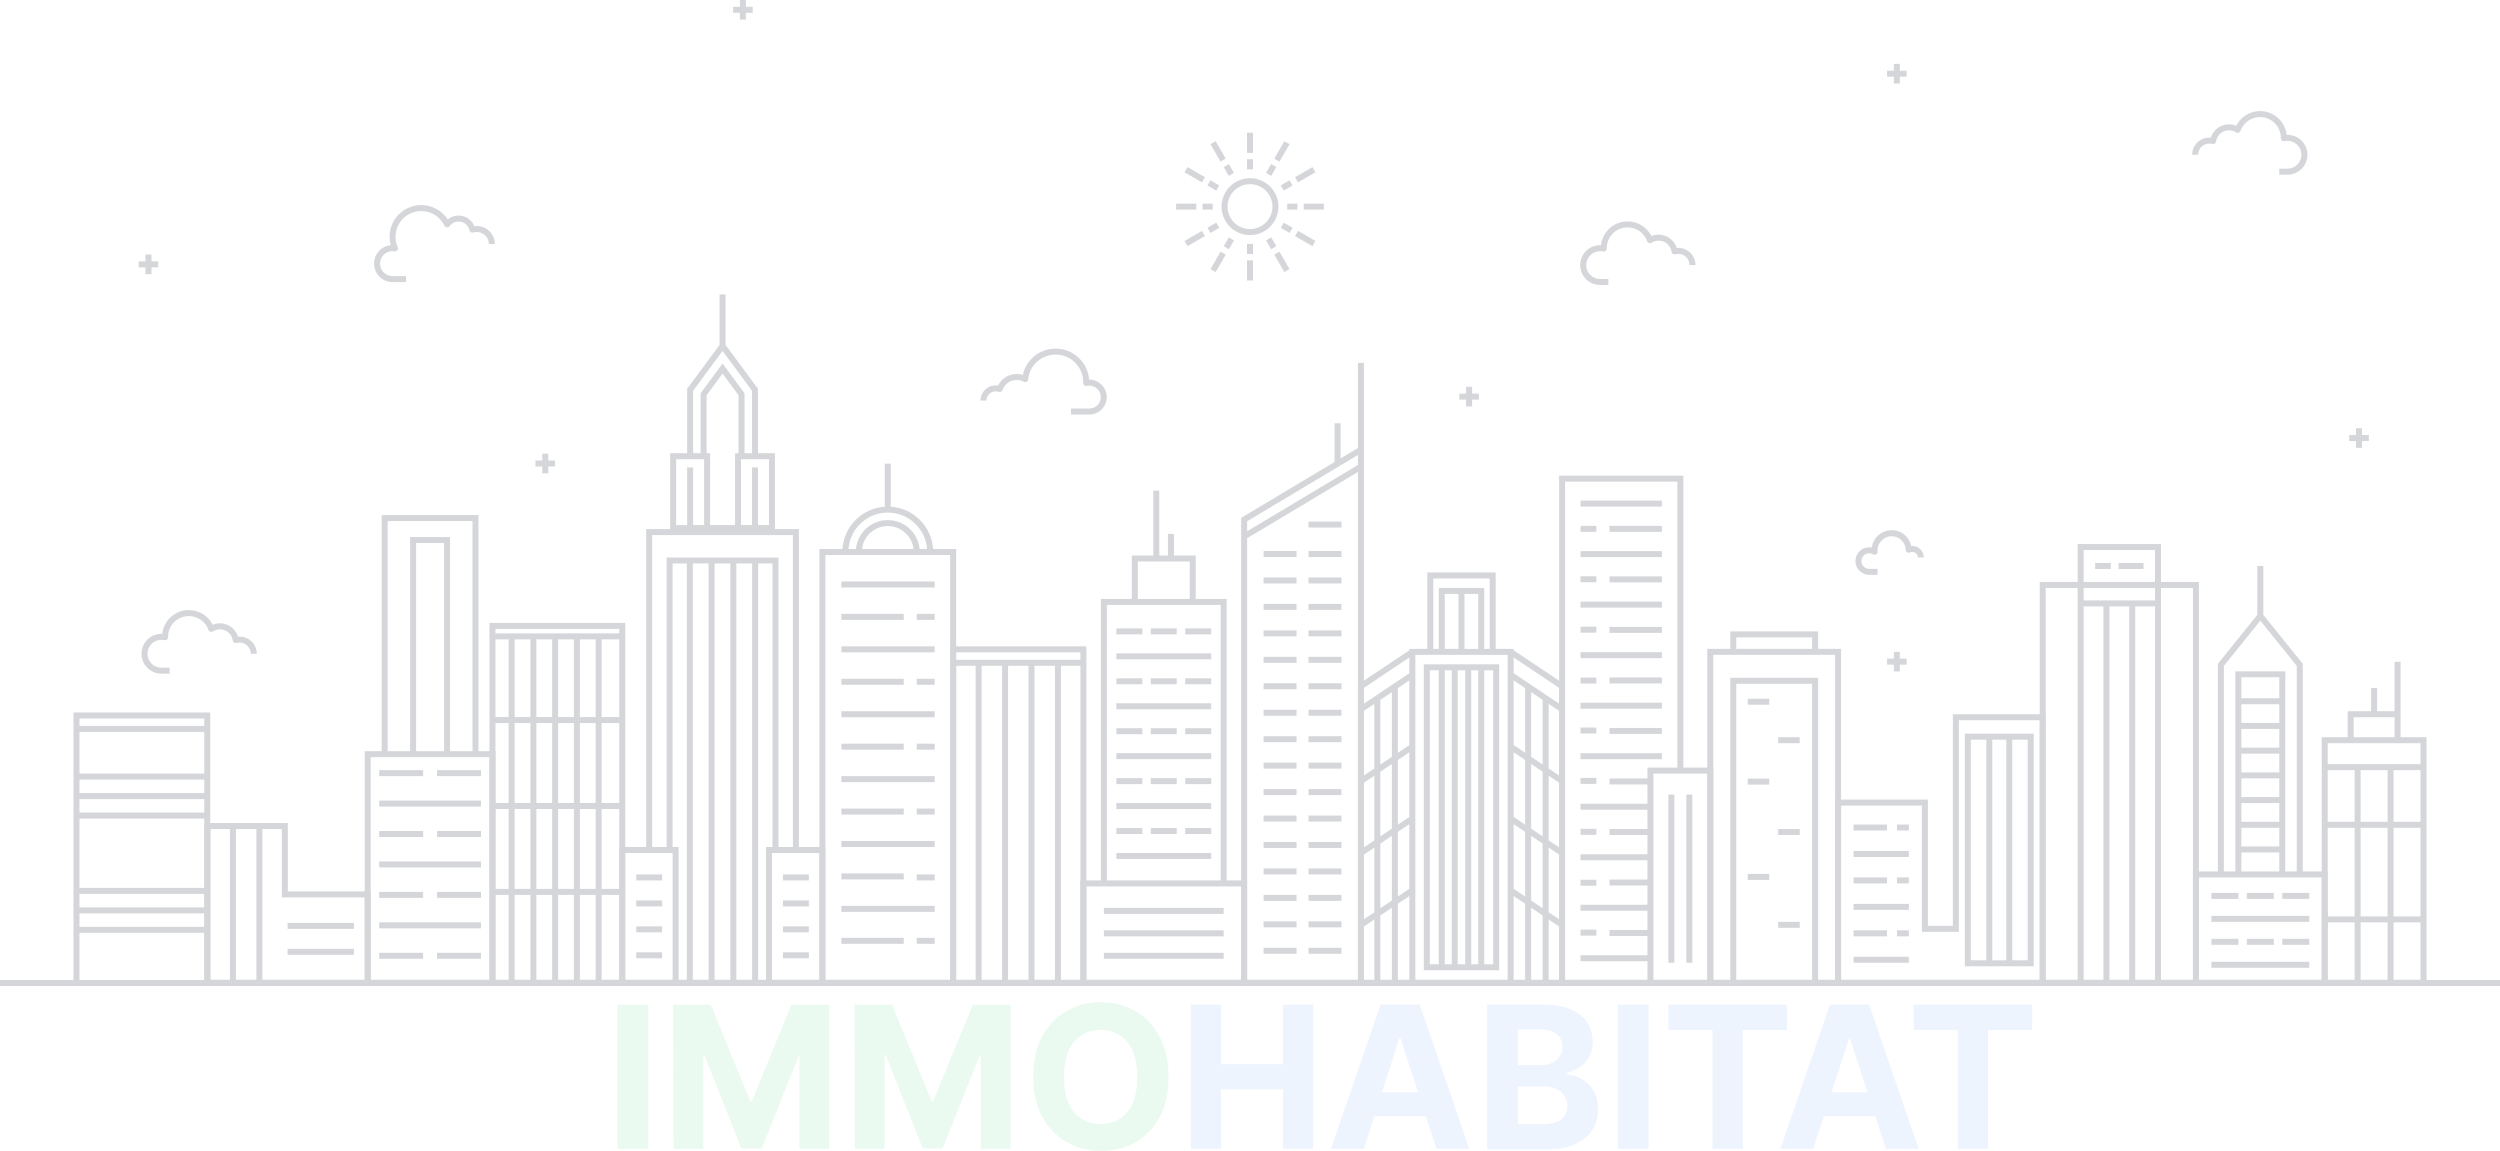 <?xml version="1.0" encoding="UTF-8"?>
<svg id="Calque_2" data-name="Calque 2" xmlns="http://www.w3.org/2000/svg" viewBox="0 0 5008.91 2305.81">
  <defs>
    <style>
      .cls-1 {
        fill: #182030;
      }

      .cls-2 {
        opacity: .4;
      }

      .cls-3 {
        fill: #22c55e;
      }

      .cls-3, .cls-4 {
        opacity: .2;
      }

      .cls-4 {
        fill: #3b82f6;
      }

      .cls-5 {
        opacity: .46;
      }
    </style>
  </defs>
  <g id="Cityscape">
    <g class="cls-5">
      <g>
        <path class="cls-3" d="m1298.85,2012.96v288.87h-61.55v-288.87h61.55Zm49.63,0h75.44l79.42,193.58h2.98l79.42-193.58h75.44v288.87h-59.56v-187.62h-.99l-74.45,186.63h-40.7l-74.45-187.62h-1.99v188.61h-59.56l-.99-288.87h0Zm363.33,0h75.44l79.42,193.58h2.98l79.42-193.58h75.44v288.87h-59.56v-187.62h-1.99l-74.45,186.63h-39.71l-74.45-187.62h-1.99v188.61h-59.56l-.99-288.87h0Zm629.37,144.93c0,31.77-5.96,58.57-17.87,80.41-11.91,21.84-27.8,38.72-48.64,50.63-20.85,11.91-43.68,16.88-68.5,16.88s-48.64-5.96-69.49-17.87c-20.85-11.91-36.73-28.79-48.64-50.63-11.91-21.84-17.87-48.64-17.87-80.41s5.96-58.57,17.87-80.41c11.91-21.84,27.8-38.72,48.64-50.63,20.85-11.91,43.68-17.87,69.49-17.87s48.64,5.96,68.5,17.87c20.85,11.91,36.73,28.79,48.64,50.63,11.91,22.83,17.87,49.63,17.87,81.4Zm-62.54,0c0-20.85-2.98-37.72-8.93-51.62-5.96-13.9-14.89-24.82-25.81-31.77s-23.82-10.92-38.72-10.92-27.8,3.97-38.72,10.92c-10.92,6.95-19.85,17.87-25.81,31.77-5.96,13.9-8.93,30.77-8.93,51.62s2.98,37.72,8.93,51.62c5.96,13.9,14.89,24.82,25.81,31.77,10.92,6.95,23.82,10.92,38.72,10.92s27.8-3.97,38.72-10.92,19.85-17.87,25.81-31.77,8.93-31.77,8.93-51.62Z"/>
        <path class="cls-4" d="m2385.86,2301.84v-288.87h60.55v119.12h124.09v-119.12h60.55v288.87h-60.55v-119.12h-124.09v119.12h-60.55Zm346.45,0h-65.52l99.27-288.87h78.42l99.27,288.87h-65.52l-72.47-222.36h-1.99l-71.47,222.36Zm-3.97-113.17h154.86v47.65h-154.86v-47.65Zm251.15,113.17v-288.87h115.15c20.85,0,38.72,2.98,53.61,9.93,14.89,6.95,24.82,14.89,31.77,25.81s10.92,23.82,10.92,38.72c0,10.92-1.99,20.85-6.95,29.78s-10.92,15.88-18.86,20.85c-7.94,4.96-16.88,8.93-26.8,11.91v2.98c10.92,0,20.85,3.97,30.77,8.93,9.93,5.96,17.87,13.9,23.82,23.82,5.96,9.93,8.93,22.83,8.93,36.73,0,14.89-3.97,28.79-10.92,40.7-7.94,11.91-18.86,21.84-33.75,28.79-14.89,6.95-32.76,10.92-54.6,10.92h-123.09v-.99h0Zm61.55-49.63h49.63c16.88,0,29.78-2.98,37.72-9.93,7.94-6.95,11.91-14.89,11.91-25.81,0-7.94-1.99-14.89-5.96-20.85-3.97-5.96-8.93-10.92-16.88-13.9-6.95-3.97-15.88-4.96-24.82-4.96h-51.62v75.44Zm0-118.13h45.66c7.94,0,15.88-.99,21.84-3.97,6.95-2.98,11.91-6.95,15.88-12.9,3.97-4.96,5.96-11.91,5.96-19.85,0-10.92-3.97-18.86-10.92-24.82-6.95-5.96-17.87-9.93-31.77-9.93h-46.66v71.47h0Zm262.07-121.11v288.87h-61.55v-288.87h61.55Zm39.71,50.63v-50.63h237.25v50.63h-88.35v238.25h-60.55v-238.25h-88.35Zm289.87,238.25h-65.52l99.27-288.87h78.42l99.27,288.87h-65.52l-72.47-222.36h-.99l-72.47,222.36Zm-3.97-113.17h154.86v47.65h-154.86v-47.65Zm205.49-125.08v-50.63h237.25v50.63h-88.35v238.25h-60.55v-238.25h-88.35Z"/>
      </g>
      <g class="cls-2">
        <g>
          <path class="cls-1" d="m147.2,1427.5v548h274v-548H147.2Zm12,402.5h250v27h-250v-27Zm0-12v-27h250v27h-250Zm0-39v-139h250v139h-250Zm0-151v-27h250v27h-250Zm0-39v-27h250v27h-250Zm0-39v-83.55h250v83.55h-250Zm250-110.5v14.95h-250v-14.95h250Zm-250,524v-94.5h250v94.5h-250Z"/>
          <g>
            <path class="cls-1" d="m576.7,1786v-137h-167v326h333v-189h-166Zm-155,177v-302h39v302h-39Zm51,0v-302h41v302h-41Zm258,0h-205v-302h39v137h166v165Z"/>
            <rect class="cls-1" x="576.2" y="1849.02" width="133.01" height="12"/>
            <rect class="cls-1" x="576.2" y="1901.02" width="133.01" height="12"/>
          </g>
          <g>
            <path class="cls-1" d="m958.7,1505v-473h-194v473h-34v470h262v-470h-34Zm-182-461h170v461h-45v-429h-80v429h-45v-461Zm113,461h-56v-417h56v417Zm91,458h-238v-446h238v446Z"/>
            <rect class="cls-1" x="759.7" y="1543" width="88" height="12"/>
            <rect class="cls-1" x="875.7" y="1543" width="88" height="12"/>
            <polygon class="cls-1" points="875.7 1604 759.7 1604 759.7 1616 875.7 1616 910.7 1616 963.7 1616 963.7 1604 910.7 1604 875.7 1604"/>
            <rect class="cls-1" x="759.7" y="1665" width="88" height="12"/>
            <rect class="cls-1" x="875.7" y="1665" width="88" height="12"/>
            <polygon class="cls-1" points="875.7 1726 759.7 1726 759.7 1738 875.7 1738 914.7 1738 963.7 1738 963.7 1726 914.7 1726 875.7 1726"/>
            <rect class="cls-1" x="759.7" y="1787" width="88" height="12"/>
            <rect class="cls-1" x="875.7" y="1787" width="88" height="12"/>
            <polygon class="cls-1" points="875.7 1848 759.7 1848 759.7 1860 875.7 1860 914.7 1860 963.7 1860 963.7 1848 914.7 1848 875.7 1848"/>
            <rect class="cls-1" x="759.7" y="1909" width="88" height="12"/>
            <rect class="cls-1" x="875.7" y="1909" width="88" height="12"/>
          </g>
          <path class="cls-1" d="m980.7,1248v727h272v-727h-272Zm12,12h248v9h-248v-9Zm0,188.69h26.42v160.16h-26.42v-160.16Zm70-167.69v155.69h-31.58v-155.69h31.58Zm43.58,339.84v160.16h-31.58v-160.16h31.58Zm-31.58-12v-160.16h31.58v160.16h-31.58Zm43.58,12h31.58v160.16h-31.58v-160.16Zm0-12v-160.16h31.58v160.16h-31.58Zm0-172.16v-155.69h31.58v155.69h-31.58Zm-12,0h-31.58v-155.69h31.58v155.69Zm-43.58,12v160.16h-31.58v-160.16h31.58Zm-70,172.16h26.42v160.16h-26.42v-160.16Zm38.42,0h31.58v160.16h-31.58v-160.16Zm31.58,172.16v170h-31.58v-170h31.58Zm12,0h31.58v170h-31.58v-170Zm43.58,0h31.58v170h-31.58v-170Zm43.58,0h31.58v170h-31.58v-170Zm0-12v-160.16h31.58v160.16h-31.58Zm43.58-160.16h35.27v160.16h-35.27v-160.16Zm0-12v-160.16h35.27v160.16h-35.27Zm-12,0h-31.58v-160.16h31.58v160.16Zm-31.58-172.16v-155.69h31.58v155.69h-31.58Zm-142.73-155.69v155.69h-26.42v-155.69h26.42Zm-26.42,512h26.42v170h-26.42v-170Zm212.73,170v-170h35.27v170h-35.27Zm35.27-526.31h-35.27v-155.69h35.27v155.69Z"/>
          <g>
            <rect class="cls-1" x="1274.7" y="1752" width="51.94" height="12"/>
            <rect class="cls-1" x="1274.7" y="1804" width="51.94" height="12"/>
            <rect class="cls-1" x="1274.7" y="1856" width="51.94" height="12"/>
            <rect class="cls-1" x="1274.7" y="1908" width="51.94" height="12"/>
            <path class="cls-1" d="m1600.67,1697v-637h-47.97v-152h-34v-128.98l-65-88v-101.02h-12v101.02l-65,88v128.98h-34v152h-48.03v637h-53.97v278h413v-278h-53.03Zm-184.97-789v-116.13l32-43.32,32,43.32v116.13h-7v144h-50v-144h-7Zm125,144h-22v-115.53h-12v115.53h-22v-132h56v132Zm-152-269.02l59-79.88,59,79.88v125.02h-15v-120.09l-44-59.57-44,59.57v120.09h-15v-125.02Zm-34,137.02h56v132h-22v-115.53h-12v115.53h-22v-132Zm-48.03,152h282v625h-28.97v-580h-224.06v580h-28.97v-625Zm113.03,57v834h-31.6v-834h31.6Zm12,0h31.6v834h-31.6v-834Zm43.6,0h31.6v834h-31.6v-834Zm-127.6,834h-95v-254h95v254Zm-.06-266v-568h28.46v834h-16.4v-266h-12.06Zm171.27,266v-834h28.79v568h-13v266h-15.79Zm122.79,0h-95v-254h95v254Z"/>
            <rect class="cls-1" x="1568.7" y="1752" width="51.94" height="12"/>
            <rect class="cls-1" x="1568.7" y="1804" width="51.94" height="12"/>
            <rect class="cls-1" x="1568.7" y="1856" width="51.94" height="12"/>
            <rect class="cls-1" x="1568.7" y="1908" width="51.94" height="12"/>
          </g>
          <g>
            <path class="cls-1" d="m1869.49,1100c-1.43-22.04-10.67-42.58-26.44-58.34-15.77-15.77-36.3-25.01-58.34-26.44v-86.22h-12v86.2c-45.41,2.97-81.83,39.39-84.8,84.8h-46.2v875h274v-875h-46.22Zm-90.78-73c21.1,0,40.93,8.22,55.86,23.14,13.5,13.5,21.49,31.02,22.9,49.86h-15.04c-3.04-32.49-30.44-58-63.71-58s-60.67,25.51-63.71,58h-15.04c3.08-40.77,37.21-73,78.75-73Zm51.64,73h-103.29c2.99-25.86,25-46,51.64-46s48.66,20.14,51.64,46Zm73.36,863h-250v-851h250v851Z"/>
            <rect class="cls-1" x="1685.7" y="1165" width="187" height="12"/>
            <rect class="cls-1" x="1685.7" y="1230" width="125" height="12"/>
            <rect class="cls-1" x="1685.7" y="1295" width="187" height="12"/>
            <rect class="cls-1" x="1685.7" y="1360" width="125" height="12"/>
            <rect class="cls-1" x="1685.7" y="1425" width="187" height="12"/>
            <rect class="cls-1" x="1685.7" y="1490" width="125" height="12"/>
            <rect class="cls-1" x="1685.7" y="1555" width="187" height="12"/>
            <rect class="cls-1" x="1685.7" y="1620" width="125" height="12"/>
            <rect class="cls-1" x="1685.7" y="1685" width="187" height="12"/>
            <rect class="cls-1" x="1685.7" y="1750" width="125" height="12"/>
            <rect class="cls-1" x="1685.7" y="1815" width="187" height="12"/>
            <rect class="cls-1" x="1685.7" y="1879" width="125" height="12"/>
            <rect class="cls-1" x="1836.7" y="1230" width="36" height="12"/>
            <rect class="cls-1" x="1836.7" y="1360" width="36" height="12"/>
            <rect class="cls-1" x="1836.7" y="1490" width="36" height="12"/>
            <rect class="cls-1" x="1836.7" y="1620" width="36" height="12"/>
            <rect class="cls-1" x="1836.7" y="1752" width="36" height="12"/>
            <rect class="cls-1" x="1836.7" y="1879" width="36" height="12"/>
          </g>
          <path class="cls-1" d="m1903.7,1295v680h273v-680h-273Zm12,12h249v15h-249v-15Zm92,27v629h-40.97v-629h40.97Zm12,0h40.97v629h-40.97v-629Zm52.97,0h40.97v629h-40.97v-629Zm-156.97,0h39.03v629h-39.03v-629Zm249,629h-39.06v-629h39.06v629Z"/>
          <g>
            <path class="cls-1" d="m2457.7,1764v-564h-62v-87h-43.62v-43.32h-12v43.32h-17.38v-130h-12v130h-43v87h-62v564h-41v211h334v-211h-41Zm-178-639h104v75h-104v-75Zm-62,87h228v552h-228v-552Zm269,751h-310v-187h310v187Z"/>
            <rect class="cls-1" x="2211.7" y="1819" width="240" height="12"/>
            <rect class="cls-1" x="2211.7" y="1864" width="240" height="12"/>
            <rect class="cls-1" x="2211.7" y="1909" width="240" height="12"/>
            <rect class="cls-1" x="2236.7" y="1259" width="52" height="12"/>
            <rect class="cls-1" x="2305.7" y="1259" width="52" height="12"/>
            <rect class="cls-1" x="2374.7" y="1259" width="52" height="12"/>
            <polygon class="cls-1" points="2374.7 1309 2357.7 1309 2305.7 1309 2236.7 1309 2236.7 1321 2305.7 1321 2357.7 1321 2374.7 1321 2395.7 1321 2426.7 1321 2426.7 1309 2395.7 1309 2374.7 1309"/>
            <rect class="cls-1" x="2236.7" y="1359" width="52" height="12"/>
            <rect class="cls-1" x="2305.7" y="1359" width="52" height="12"/>
            <rect class="cls-1" x="2374.7" y="1359" width="52" height="12"/>
            <polygon class="cls-1" points="2374.7 1409 2357.7 1409 2305.7 1409 2236.7 1409 2236.7 1421 2305.7 1421 2357.7 1421 2374.7 1421 2395.7 1421 2426.7 1421 2426.7 1409 2395.7 1409 2374.7 1409"/>
            <rect class="cls-1" x="2236.7" y="1459" width="52" height="12"/>
            <rect class="cls-1" x="2305.7" y="1459" width="52" height="12"/>
            <rect class="cls-1" x="2374.7" y="1459" width="52" height="12"/>
            <polygon class="cls-1" points="2374.7 1509 2357.7 1509 2305.7 1509 2236.7 1509 2236.7 1521 2305.7 1521 2357.7 1521 2374.7 1521 2395.7 1521 2426.7 1521 2426.7 1509 2395.7 1509 2374.7 1509"/>
            <rect class="cls-1" x="2236.7" y="1559" width="52" height="12"/>
            <rect class="cls-1" x="2305.7" y="1559" width="52" height="12"/>
            <rect class="cls-1" x="2374.7" y="1559" width="52" height="12"/>
            <polygon class="cls-1" points="2374.7 1609 2357.7 1609 2305.7 1609 2236.7 1609 2236.7 1621 2305.7 1621 2357.7 1621 2374.7 1621 2390.7 1621 2426.7 1621 2426.7 1609 2390.7 1609 2374.7 1609"/>
            <rect class="cls-1" x="2236.7" y="1659" width="52" height="12"/>
            <rect class="cls-1" x="2305.7" y="1659" width="52" height="12"/>
            <rect class="cls-1" x="2374.7" y="1659" width="52" height="12"/>
            <polygon class="cls-1" points="2374.7 1709 2357.7 1709 2305.7 1709 2236.7 1709 2236.7 1721 2305.7 1721 2357.7 1721 2374.7 1721 2392.7 1721 2426.7 1721 2426.7 1709 2392.7 1709 2374.7 1709"/>
          </g>
          <g>
            <path class="cls-1" d="m2720.7,727v170.6l-34.8,20.82v-70.42h-12v77.6l-187.2,112v937.4h246V727h-12Zm0,184.58v20.02l-222,132.82v-20.02l222-132.82Zm-222,1051.42v-884.6l222-132.82v1017.42h-222Z"/>
            <rect class="cls-1" x="2531.7" y="1104" width="66" height="12"/>
            <rect class="cls-1" x="2621.7" y="1104" width="66" height="12"/>
            <rect class="cls-1" x="2621.7" y="1045" width="66" height="12"/>
            <rect class="cls-1" x="2531.7" y="1157" width="66" height="12"/>
            <rect class="cls-1" x="2621.7" y="1157" width="66" height="12"/>
            <rect class="cls-1" x="2531.7" y="1210" width="66" height="12"/>
            <rect class="cls-1" x="2621.7" y="1210" width="66" height="12"/>
            <rect class="cls-1" x="2531.7" y="1263" width="66" height="12"/>
            <rect class="cls-1" x="2621.7" y="1263" width="66" height="12"/>
            <rect class="cls-1" x="2531.7" y="1316" width="66" height="12"/>
            <rect class="cls-1" x="2621.7" y="1316" width="66" height="12"/>
            <rect class="cls-1" x="2531.7" y="1369" width="66" height="12"/>
            <rect class="cls-1" x="2621.7" y="1369" width="66" height="12"/>
            <rect class="cls-1" x="2531.7" y="1422" width="66" height="12"/>
            <rect class="cls-1" x="2621.7" y="1422" width="66" height="12"/>
            <rect class="cls-1" x="2531.7" y="1475" width="66" height="12"/>
            <rect class="cls-1" x="2621.7" y="1475" width="66" height="12"/>
            <rect class="cls-1" x="2531.7" y="1528" width="66" height="12"/>
            <rect class="cls-1" x="2621.7" y="1528" width="66" height="12"/>
            <rect class="cls-1" x="2531.7" y="1581" width="66" height="12"/>
            <rect class="cls-1" x="2621.7" y="1581" width="66" height="12"/>
            <rect class="cls-1" x="2531.7" y="1634" width="66" height="12"/>
            <rect class="cls-1" x="2621.7" y="1634" width="66" height="12"/>
            <rect class="cls-1" x="2531.7" y="1687" width="66" height="12"/>
            <rect class="cls-1" x="2621.7" y="1687" width="66" height="12"/>
            <rect class="cls-1" x="2531.7" y="1740" width="66" height="12"/>
            <rect class="cls-1" x="2621.7" y="1740" width="66" height="12"/>
            <rect class="cls-1" x="2531.7" y="1793" width="66" height="12"/>
            <rect class="cls-1" x="2621.7" y="1793" width="66" height="12"/>
            <rect class="cls-1" x="2531.7" y="1846" width="66" height="12"/>
            <rect class="cls-1" x="2621.7" y="1846" width="66" height="12"/>
            <rect class="cls-1" x="2531.7" y="1899" width="66" height="12"/>
            <rect class="cls-1" x="2621.7" y="1899" width="66" height="12"/>
          </g>
          <g>
            <path class="cls-1" d="m3129.7,1375l3.34-4.98-100.34-67.22v-2.8h-36v-153h-137v153h-36v2.8l-100.34,67.22,3.34,4.98h-6v600h415v-600h-6Zm-62,429.24v-129.56l23.14,15.5v129.56l-23.14-15.5Zm23.14,29.95v128.81h-23.14v-144.31l23.14,15.5Zm0-302.44l-23.14-15.5v-129.56l23.36,15.65h-.22v129.41Zm-58.14-24.51l23,15.41v129.56l-23-15.41v-129.56Zm35,23.45l23.14,15.5v129.56l-23.14-15.5v-129.56Zm-12-151.69v129.21l-23-15.41v-129.56l23.52,15.76h-.52Zm-23,272.24l23,15.41v129.56l-23-15.41v-129.56Zm70.14,46.99l20.86,13.97v129.56l-20.86-13.97v-129.56Zm0-14.44v-129.56l20.86,13.97v129.56l-20.86-13.97Zm0-144v-129.56l20.86,13.97v129.56l-20.86-13.97Zm-70.14-190.99v-31.56l91,60.96v31.56l-91-60.96Zm-161-189.8h113v141h-11v-122h-91v122h-11v-141Zm23,141v-110h27.5v110h-27.5Zm39.5-110h27.5v110h-27.5v-110Zm-110.5,590.8l-23,15.41v-129.56l23-15.41v129.56Zm-58.14,38.95v-129.56l23.14-15.5v129.56l-23.14,15.5Zm23.14-1.06v144.31h-23.14v-128.81l23.14-15.5Zm-56-394.49l20.86-13.97v129.56l-20.86,13.97v-129.56Zm32.86,107.55v-129.41h-.22l23.36-15.65v129.56l-23.14,15.5Zm23.14-1.06v129.56l-23.14,15.5v-129.56l23.14-15.5Zm-56,37.51l20.86-13.97v129.56l-20.86,13.97v-129.56Zm0,144l20.86-13.97v129.56l-20.86,13.97v-129.56Zm91-75.4l-23,15.41v-129.56l23-15.41v129.56Zm0-144l-23,15.41v-129.21h-.52l23.52-15.76v129.56Zm0-144l-91,60.96v-31.56l91-60.96v31.56Zm-91,507.4l20.86-13.97v120.77h-20.86v-106.8Zm68,106.8v-152.35l23-15.41v167.76h-23Zm220,0h-185v-651h185v651Zm12-167.76l23,15.41v152.35h-23v-167.76Zm70.14,167.76v-120.77l20.86,13.97v106.8h-20.86Z"/>
            <path class="cls-1" d="m2947.7,1331h-95v613h151v-613h-56Zm-83,601v-589h18v589h-18Zm30,0v-589h14v589h-14Zm26,0v-589h15v589h-15Zm27,0v-589h14v589h-14Zm44-589v589h-18v-589h18Z"/>
          </g>
          <g>
            <path class="cls-1" d="m3372.7,1538v-585h-249v1022h309v-437h-60Zm-237,425v-998h225v573h-60v21.72h-76v12h76v38.61h-134v12h134v38.61h-76v12h76v38.61h-134v12h134v38.61h-76v12h76v38.61h-134v12h134v38.61h-76v12h76v38.61h-134v12h134v37h-165Zm285,0h-108v-413h108v413Z"/>
            <rect class="cls-1" x="3342.7" y="1592" width="12" height="337"/>
            <rect class="cls-1" x="3378.7" y="1592" width="12" height="337"/>
            <rect class="cls-1" x="3166.7" y="1003" width="163" height="12"/>
            <rect class="cls-1" x="3224.7" y="1053.61" width="105" height="12"/>
            <rect class="cls-1" x="3166.7" y="1104.22" width="163" height="12"/>
            <rect class="cls-1" x="3224.7" y="1154.83" width="105" height="12"/>
            <rect class="cls-1" x="3166.7" y="1205.44" width="163" height="12"/>
            <rect class="cls-1" x="3224.7" y="1256.06" width="105" height="12"/>
            <rect class="cls-1" x="3166.7" y="1306.67" width="163" height="12"/>
            <rect class="cls-1" x="3224.7" y="1357.28" width="105" height="12"/>
            <rect class="cls-1" x="3166.7" y="1407.89" width="163" height="12"/>
            <rect class="cls-1" x="3224.7" y="1458.5" width="105" height="12"/>
            <rect class="cls-1" x="3166.7" y="1509.11" width="163" height="12"/>
            <rect class="cls-1" x="3166.7" y="1053.61" width="31.74" height="12"/>
            <rect class="cls-1" x="3166.7" y="1154.61" width="31.74" height="12"/>
            <rect class="cls-1" x="3166.7" y="1255.61" width="31.74" height="12"/>
            <rect class="cls-1" x="3166.7" y="1357.61" width="31.74" height="12"/>
            <rect class="cls-1" x="3166.7" y="1457.61" width="31.74" height="12"/>
            <rect class="cls-1" x="3166.7" y="1558.61" width="31.74" height="12"/>
            <rect class="cls-1" x="3166.7" y="1660.61" width="31.74" height="12"/>
            <rect class="cls-1" x="3166.7" y="1762.61" width="31.74" height="12"/>
            <rect class="cls-1" x="3166.7" y="1862.61" width="31.74" height="12"/>
          </g>
          <g>
            <path class="cls-1" d="m3642.7,1300v-35h-176v35h-46v675h268v-675h-46Zm-164-23h152v23h-152v-23Zm0,686v-593h152v593h-152Zm198,0h-34v-605h-176v605h-34v-651h244v651Z"/>
            <rect class="cls-1" x="3501.7" y="1400" width="43.1" height="12"/>
            <rect class="cls-1" x="3562.7" y="1477" width="43.1" height="12"/>
            <rect class="cls-1" x="3562.7" y="1661" width="43.1" height="12"/>
            <rect class="cls-1" x="3562.7" y="1847" width="43.1" height="12"/>
            <rect class="cls-1" x="3501.7" y="1560" width="43.1" height="12"/>
            <rect class="cls-1" x="3501.7" y="1751" width="43.1" height="12"/>
          </g>
          <g>
            <path class="cls-1" d="m4031.7,1936h43v-466h-138v466h95Zm0-454h31v442h-31v-442Zm-40,0h28v442h-28v-442Zm-43,0h31v442h-31v-442Z"/>
            <rect class="cls-1" x="3713.7" y="1652" width="67" height="12"/>
            <rect class="cls-1" x="3713.7" y="1705" width="110.85" height="12"/>
            <rect class="cls-1" x="3713.7" y="1758" width="67" height="12"/>
            <rect class="cls-1" x="3713.7" y="1811" width="110.85" height="12"/>
            <rect class="cls-1" x="3713.7" y="1864" width="67" height="12"/>
            <rect class="cls-1" x="3713.7" y="1917" width="110.85" height="12"/>
            <rect class="cls-1" x="3800.77" y="1652" width="23.79" height="12"/>
            <rect class="cls-1" x="3800.77" y="1758" width="23.79" height="12"/>
            <rect class="cls-1" x="3800.77" y="1864" width="23.79" height="12"/>
            <path class="cls-1" d="m3912.7,1431v424h-50v-253h-186v373h422v-544h-186Zm174,532h-398v-349h162v253h74v-424h162v520Z"/>
          </g>
          <g>
            <path class="cls-1" d="m4329.7,1166v-76h-167v76h-76v809h319v-809h-76Zm-167,797h-64v-785h64v785Zm51.67,0h-39.67v-748h39.67v748Zm51.67,0h-39.67v-748h39.67v748Zm51.67,0h-39.67v-748h39.67v748Zm0-760h-143v-25h143v25Zm0-37h-143v-64h143v64Zm76,797h-64v-785h64v785Z"/>
            <rect class="cls-1" x="4197.75" y="1128" width="31.4" height="12"/>
            <rect class="cls-1" x="4244.75" y="1128" width="49.95" height="12"/>
          </g>
          <g>
            <path class="cls-1" d="m4613.7,1746v-416.12l-79-98v-97.88h-12v97.88l-79,98v416.12h-50v229h270v-229h-50Zm-158-411.88l73-90.56,73,90.56v411.88h-23v-389h.11v-12h-100.11v401h-23v-411.88Zm35,361.88v-37.5h76v37.5h-76Zm76,12v38h-76v-38h76Zm-76-61.5v-37.5h76v37.5h-76Zm0-49.5v-37.5h76v37.5h-76Zm0-49.5v-37.5h76v37.5h-76Zm0-49.5v-37.5h76v37.5h-76Zm0-49.5v-37.5h76v37.5h-76Zm0-49.5v-42h76v42h-76Zm161,564h-246v-205h246v205Z"/>
            <rect class="cls-1" x="4430.7" y="1789" width="54" height="12"/>
            <rect class="cls-1" x="4501.7" y="1789" width="54" height="12"/>
            <rect class="cls-1" x="4572.7" y="1789" width="54" height="12"/>
            <polygon class="cls-1" points="4572.7 1835 4555.7 1835 4501.7 1835 4430.7 1835 4430.7 1847 4501.7 1847 4555.7 1847 4572.7 1847 4591.7 1847 4626.7 1847 4626.7 1835 4591.7 1835 4572.7 1835"/>
            <rect class="cls-1" x="4430.7" y="1881" width="54" height="12"/>
            <rect class="cls-1" x="4501.7" y="1881" width="54" height="12"/>
            <rect class="cls-1" x="4572.7" y="1881" width="54" height="12"/>
            <polygon class="cls-1" points="4572.7 1927 4555.7 1927 4501.7 1927 4430.7 1927 4430.7 1939 4501.7 1939 4555.7 1939 4572.7 1939 4584.7 1939 4626.7 1939 4626.7 1927 4584.7 1927 4572.7 1927"/>
          </g>
          <path class="cls-1" d="m4809.7,1477v-151h-12v99h-35v-46.5h-12v46.5h-47v52h-52v498h210v-498h-52Zm-94-40h82v40h-82v-40Zm2,526h-54v-115h54v115Zm0-127h-54v-177.5h54v177.5Zm0-189.5h-54v-103.5h54v103.5Zm66,316.5h-54v-115h54v115Zm0-127h-54v-177.5h54v177.5Zm0-189.5h-54v-103.5h54v103.5Zm66,316.5h-54v-115h54v115Zm0-127h-54v-177.5h54v177.5Zm0-189.5h-54v-103.5h54v103.5Zm0-115.5h-186v-42h186v42Z"/>
        </g>
        <polygon class="cls-1" points="4746.11 871.65 4732.45 871.65 4732.45 858 4720.45 858 4720.45 871.65 4706.8 871.65 4706.8 883.65 4720.45 883.65 4720.45 897.31 4732.45 897.31 4732.45 883.65 4746.11 883.65 4746.11 871.65"/>
        <polygon class="cls-1" points="3820.11 1319.65 3806.45 1319.65 3806.45 1306 3794.45 1306 3794.45 1319.65 3780.8 1319.65 3780.8 1331.65 3794.45 1331.65 3794.45 1345.31 3806.45 1345.31 3806.45 1331.65 3820.11 1331.65 3820.11 1319.65"/>
        <polygon class="cls-1" points="3820.11 141.65 3806.45 141.65 3806.45 128 3794.45 128 3794.45 141.65 3780.8 141.65 3780.8 153.65 3794.45 153.65 3794.45 167.31 3806.45 167.31 3806.45 153.65 3820.11 153.65 3820.11 141.65"/>
        <polygon class="cls-1" points="2963.11 788.65 2949.45 788.65 2949.45 775 2937.45 775 2937.45 788.65 2923.8 788.65 2923.8 800.65 2937.45 800.65 2937.45 814.31 2949.45 814.31 2949.45 800.65 2963.11 800.65 2963.11 788.65"/>
        <polygon class="cls-1" points="1508.11 13.65 1494.45 13.65 1494.45 0 1482.45 0 1482.45 13.65 1468.8 13.65 1468.8 25.65 1482.45 25.65 1482.45 39.31 1494.45 39.31 1494.45 25.65 1508.11 25.65 1508.11 13.65"/>
        <polygon class="cls-1" points="1112.11 922.65 1098.45 922.65 1098.45 909 1086.45 909 1086.45 922.65 1072.8 922.65 1072.8 934.65 1086.45 934.65 1086.45 948.31 1098.45 948.31 1098.45 934.65 1112.11 934.65 1112.11 922.65"/>
        <polygon class="cls-1" points="317.11 523.65 303.45 523.65 303.45 510 291.45 510 291.45 523.65 277.8 523.65 277.8 535.65 291.45 535.65 291.45 549.31 303.45 549.31 303.45 535.65 317.11 535.65 317.11 523.65"/>
        <path class="cls-1" d="m339.85,1349.73h-16.48c-22.01,0-39.91-17.9-39.91-39.9s17.9-39.9,39.9-39.9c.55,0,1.11.01,1.66.03,2.98-26.78,25.75-47.68,53.32-47.68,20.36,0,38.83,11.58,47.87,29.41,4.56-1.87,9.45-2.84,14.44-2.84,16.79,0,31.45,11.12,36.34,26.71,1.02-.09,2.04-.14,3.06-.14,18.97,0,34.41,15.43,34.41,34.41h-12c0-12.35-10.05-22.41-22.41-22.41-2.03,0-4.06.28-6.03.83-1.67.47-3.45.18-4.9-.76-1.45-.95-2.41-2.48-2.65-4.19-1.77-12.79-12.87-22.44-25.82-22.44-5.03,0-9.93,1.44-14.15,4.16-1.54.99-3.45,1.23-5.19.64-1.74-.59-3.11-1.94-3.72-3.67-5.89-16.57-21.66-27.7-39.25-27.7-22.96,0-41.65,18.68-41.65,41.65,0,.2,0,.39,0,.59.06,1.85-.73,3.63-2.16,4.82-1.43,1.19-3.32,1.65-5.13,1.25-1.97-.43-4-.66-6.05-.66-15.39,0-27.9,12.52-27.9,27.9s12.52,27.9,27.9,27.9h16.49v12Z"/>
        <path class="cls-1" d="m4583.15,350h-16.49v-12h16.48c15.4,0,27.91-12.52,27.91-27.9s-12.52-27.9-27.9-27.9c-2.04,0-4.08.22-6.04.66-1.8.4-3.7-.06-5.13-1.24-1.43-1.18-2.22-2.96-2.16-4.81,0-.2,0-.4,0-.6,0-22.96-18.68-41.65-41.65-41.65-17.59,0-33.37,11.13-39.25,27.7-.61,1.73-1.98,3.08-3.72,3.67-1.73.59-3.65.36-5.19-.64-4.22-2.72-9.11-4.16-14.15-4.16-12.95,0-24.04,9.65-25.82,22.44-.24,1.71-1.2,3.24-2.65,4.19-1.45.95-3.24,1.23-4.9.77-1.97-.55-4-.83-6.03-.83-12.35,0-22.41,10.05-22.41,22.41h-12c0-18.97,15.43-34.41,34.41-34.41,1.02,0,2.04.05,3.06.14,4.88-15.59,19.55-26.71,36.34-26.71,4.99,0,9.88.97,14.44,2.84,9.04-17.83,27.51-29.41,47.87-29.41,27.57,0,50.34,20.9,53.32,47.68.55-.02,1.11-.03,1.66-.03,22,0,39.9,17.9,39.9,39.9s-17.9,39.9-39.9,39.9Z"/>
        <path class="cls-1" d="m3222.45,571h-16.48c-22.01,0-39.91-17.9-39.91-39.9s17.9-39.9,39.9-39.9c.55,0,1.11.01,1.66.03,2.98-26.78,25.75-47.68,53.32-47.68,20.36,0,38.83,11.58,47.87,29.41,4.56-1.87,9.45-2.84,14.44-2.84,16.79,0,31.45,11.12,36.34,26.71,1.02-.09,2.04-.14,3.06-.14,18.97,0,34.41,15.43,34.41,34.41h-12c0-12.35-10.05-22.41-22.41-22.41-2.04,0-4.07.28-6.03.83-1.67.46-3.45.19-4.9-.77-1.45-.95-2.41-2.48-2.65-4.19-1.77-12.79-12.87-22.44-25.82-22.44-5.03,0-9.93,1.44-14.15,4.16-1.54.99-3.45,1.23-5.19.64-1.74-.59-3.11-1.94-3.72-3.67-5.89-16.57-21.66-27.7-39.25-27.7-22.96,0-41.65,18.68-41.65,41.65,0,.2,0,.4,0,.6.06,1.85-.74,3.63-2.16,4.81s-3.32,1.64-5.13,1.24c-1.97-.44-4-.66-6.04-.66-15.39,0-27.9,12.52-27.9,27.9s12.52,27.9,27.9,27.9h16.49v12Z"/>
        <path class="cls-1" d="m813.48,565.19h-27c-20.42,0-37.03-16.61-37.03-37.03,0-19.17,14.64-34.99,33.33-36.85-1.53-5.5-2.3-11.19-2.3-17,0-35.01,28.49-63.5,63.5-63.5,21.46,0,41.51,11.05,53.14,28.74,6.07-4.95,13.73-7.75,21.7-7.75,14.01,0,26.54,8.67,31.74,21.31,1.58-.21,3.17-.31,4.77-.31,19.92,0,36.12,16.2,36.12,36.12h-12c0-13.3-10.82-24.12-24.12-24.12-2.41,0-4.8.36-7.11,1.06-1.6.49-3.34.28-4.78-.57-1.44-.85-2.47-2.27-2.82-3.91-2.19-10.18-11.36-17.57-21.79-17.57-7.13,0-13.89,3.46-18.08,9.25-1.24,1.71-3.29,2.65-5.4,2.46-2.11-.19-3.96-1.48-4.87-3.38-8.53-17.81-26.78-29.31-46.49-29.31-28.4,0-51.5,23.1-51.5,51.5,0,7.23,1.47,14.22,4.36,20.78.89,2.01.6,4.35-.74,6.09-1.34,1.74-3.53,2.61-5.7,2.26-1.27-.2-2.59-.31-3.92-.31-13.8,0-25.03,11.23-25.03,25.03s11.23,25.03,25.03,25.03h27v12Z"/>
        <path class="cls-1" d="m2182.53,830.53h-36.76v-12h36.76c12.64,0,22.92-10.28,22.92-22.92s-10.28-22.92-22.92-22.92c-1.64,0-3.29.18-4.88.52-1.79.39-3.66-.06-5.08-1.23-1.42-1.16-2.22-2.91-2.19-4.74,0-.47.02-.96.02-1.43,0-30.52-24.83-55.35-55.35-55.35-28.52,0-52.2,21.36-55.06,49.69-.2,1.99-1.39,3.76-3.16,4.7-1.77.94-3.89.93-5.66-.02-4.31-2.32-9.19-3.54-14.12-3.54-12.75,0-24.12,8.09-28.29,20.12-.52,1.51-1.63,2.75-3.07,3.44-1.44.69-3.1.78-4.6.25-1.94-.69-4-1.03-6.11-1.03-10.22,0-18.54,8.32-18.54,18.54h-12c0-16.84,13.7-30.54,30.54-30.54,1.54,0,3.07.11,4.58.34,7.03-14.03,21.48-23.13,37.49-23.13,4.16,0,8.29.62,12.25,1.83,6.72-30.51,33.72-52.66,65.75-52.66,35.41,0,64.53,27.47,67.15,62.22.11,0,.22,0,.33,0,19.25,0,34.92,15.67,34.92,34.92s-15.66,34.92-34.92,34.92Z"/>
        <path class="cls-1" d="m3761.78,1151.67h-16.74c-15.21,0-27.58-12.37-27.58-27.58s12.37-27.58,27.58-27.58c1.74,0,3.47.17,5.17.49,2.69-19.55,19.51-34.66,39.8-34.66s35.36,13.38,39.26,31.57c.7-.06,1.4-.09,2.1-.09,12.73,0,23.09,10.36,23.09,23.09h-12c0-6.11-4.97-11.09-11.09-11.09-1.63,0-3.2.35-4.67,1.04-1.83.86-3.96.73-5.68-.32-1.72-1.06-2.79-2.91-2.85-4.92-.48-15.29-12.85-27.26-28.16-27.26s-28.17,12.64-28.17,28.17c0,.82.04,1.63.11,2.43.21,2.24-.86,4.41-2.76,5.62-1.9,1.2-4.32,1.24-6.26.1-2.38-1.4-5.1-2.14-7.88-2.14-8.59,0-15.58,6.99-15.58,15.58s6.99,15.58,15.58,15.58h16.74v12Z"/>
        <g>
          <path class="cls-1" d="m2504.45,471c-31.43,0-57-25.57-57-57s25.57-57,57-57,57,25.57,57,57-25.57,57-57,57Zm0-102c-24.81,0-45,20.19-45,45s20.19,45,45,45,45-20.19,45-45-20.19-45-45-45Z"/>
          <g>
            <rect class="cls-1" x="2498.45" y="319" width="12" height="20.38"/>
            <rect class="cls-1" x="2498.45" y="266" width="12" height="40.38"/>
          </g>
          <g>
            <rect class="cls-1" x="2456.05" y="330.36" width="12" height="20.38" transform="translate(159.58 1276.66) rotate(-30)"/>
            <rect class="cls-1" x="2434.55" y="283.12" width="12" height="40.38" transform="translate(175.31 1260.91) rotate(-30)"/>
          </g>
          <g>
            <rect class="cls-1" x="2425.01" y="361.4" width="12" height="20.38" transform="translate(893.68 2291.1) rotate(-60)"/>
            <rect class="cls-1" x="2387.77" y="329.9" width="12" height="40.38" transform="translate(893.69 2248.11) rotate(-60)"/>
          </g>
          <g>
            <rect class="cls-1" x="2409.45" y="408" width="20.38" height="12"/>
            <rect class="cls-1" x="2356.45" y="408" width="40.38" height="12"/>
          </g>
          <g>
            <rect class="cls-1" x="2420.82" y="450.4" width="20.38" height="12" transform="translate(97.48 1276.62) rotate(-30)"/>
            <rect class="cls-1" x="2373.58" y="471.9" width="40.38" height="12" transform="translate(81.74 1260.88) rotate(-30)"/>
          </g>
          <g>
            <rect class="cls-1" x="2451.86" y="481.45" width="20.38" height="12" transform="translate(808.91 2375.94) rotate(-60)"/>
            <rect class="cls-1" x="2420.36" y="518.69" width="40.38" height="12" transform="translate(765.91 2375.94) rotate(-60)"/>
          </g>
          <g>
            <rect class="cls-1" x="2498.45" y="488.62" width="12" height="20.38"/>
            <rect class="cls-1" x="2498.45" y="521.62" width="12" height="40.38"/>
          </g>
          <g>
            <rect class="cls-1" x="2540.86" y="477.26" width="12" height="20.38" transform="translate(97.48 1338.7) rotate(-30)"/>
            <rect class="cls-1" x="2562.36" y="504.5" width="12" height="40.38" transform="translate(81.74 1354.45) rotate(-30)"/>
          </g>
          <g>
            <rect class="cls-1" x="2571.9" y="446.21" width="12" height="20.38" transform="translate(893.7 2460.74) rotate(-60)"/>
            <rect class="cls-1" x="2609.14" y="457.71" width="12" height="40.38" transform="translate(893.69 2503.73) rotate(-60)"/>
          </g>
          <g>
            <rect class="cls-1" x="2579.07" y="408" width="20.38" height="12"/>
            <rect class="cls-1" x="2612.07" y="408" width="40.38" height="12"/>
          </g>
          <g>
            <rect class="cls-1" x="2567.71" y="365.6" width="20.38" height="12" transform="translate(159.56 1338.7) rotate(-30)"/>
            <rect class="cls-1" x="2594.95" y="344.1" width="40.38" height="12" transform="translate(175.3 1354.44) rotate(-30)"/>
          </g>
          <g>
            <rect class="cls-1" x="2536.67" y="334.55" width="20.38" height="12" transform="translate(978.53 2375.94) rotate(-60)"/>
            <rect class="cls-1" x="2548.17" y="297.31" width="40.38" height="12" transform="translate(1021.53 2375.94) rotate(-60)"/>
          </g>
        </g>
        <rect class="cls-1" y="1963.5" width="5008.91" height="12"/>
      </g>
    </g>
  </g>
</svg>